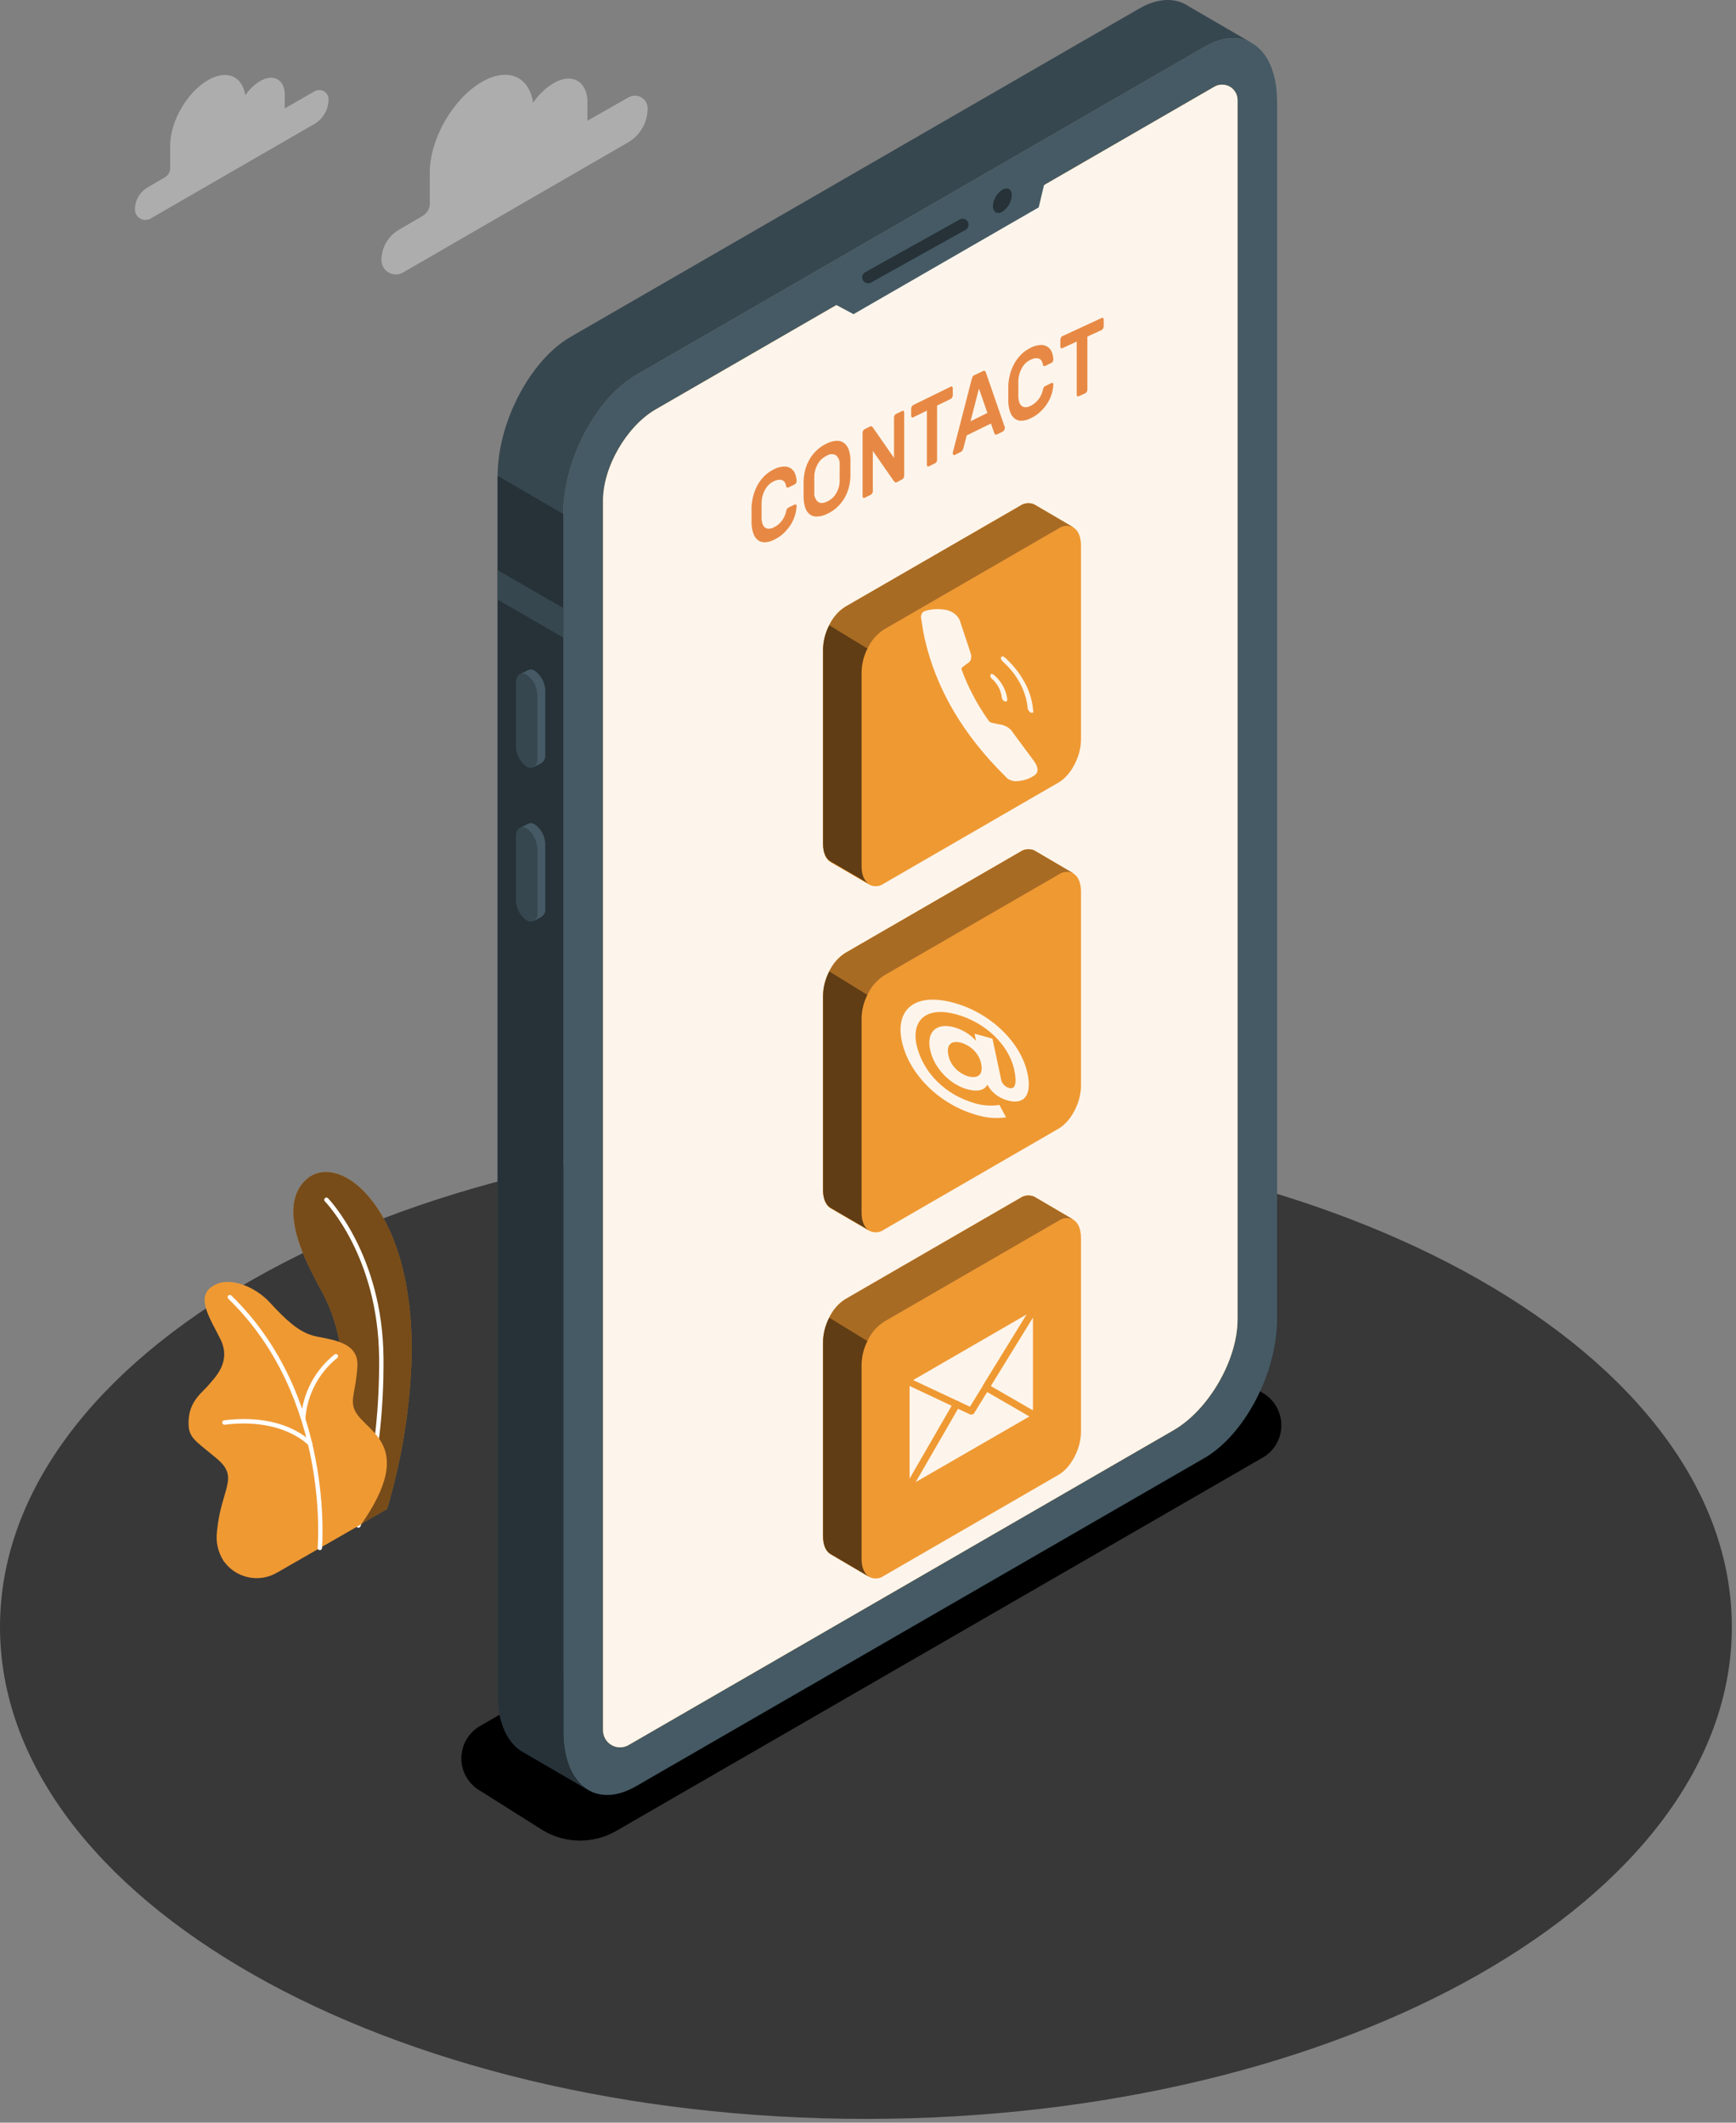 <svg width="283" height="346" viewBox="0 0 283 346" fill="none" xmlns="http://www.w3.org/2000/svg">
<rect x="0" y="0" width="283" height="346" fill="#808080" stroke="none"/>
<path d="M141.161 345.381C63.2 345.381 3.05176e-05 309.479 3.05176e-05 265.191C3.05176e-05 220.903 63.2 185 141.161 185C219.122 185 282.322 220.903 282.322 265.191C282.322 309.479 219.122 345.381 141.161 345.381Z" fill="#383838"/>
<path d="M100.464 298.438L205.835 237.597C206.762 237.063 207.532 236.294 208.068 235.368C208.603 234.442 208.885 233.391 208.885 232.321C208.885 231.251 208.603 230.2 208.068 229.274C207.532 228.348 206.762 227.579 205.835 227.045L195.441 220.49C193.647 219.457 191.612 218.913 189.542 218.913C187.471 218.913 185.437 219.457 183.642 220.49L78.257 281.339C77.33 281.873 76.56 282.642 76.025 283.568C75.489 284.494 75.207 285.545 75.207 286.615C75.207 287.685 75.489 288.735 76.025 289.662C76.56 290.588 77.33 291.357 78.257 291.891L88.651 298.438C90.446 299.477 92.484 300.024 94.558 300.024C96.632 300.024 98.669 299.477 100.464 298.438Z" fill="black"/>
<path d="M63.098 245.978L53.069 251.745C53.069 251.745 58.191 235.648 55.462 219.422C54.43 213.29 52.217 210.245 51.443 208.605C50.669 206.964 44.673 196.828 50.01 192.185C55.347 187.543 67.762 196.878 67.088 221.858C66.782 230.034 65.442 238.139 63.098 245.978Z" fill="#EF9933"/>
<path opacity="0.5" d="M63.098 245.978L53.069 251.745C53.069 251.745 58.191 235.648 55.462 219.422C54.43 213.29 52.217 210.245 51.443 208.605C50.669 206.964 44.673 196.828 50.01 192.185C55.347 187.543 67.762 196.878 67.088 221.858C66.782 230.034 65.442 238.139 63.098 245.978Z" fill="black"/>
<path d="M58.435 249.015C58.508 249.017 58.58 248.996 58.64 248.955C58.7 248.914 58.746 248.855 58.772 248.786C58.807 248.679 62.64 238.205 62.518 221.371C62.396 204.536 53.549 195.395 53.463 195.309C53.43 195.275 53.39 195.249 53.347 195.231C53.303 195.212 53.256 195.203 53.209 195.203C53.162 195.203 53.115 195.212 53.071 195.231C53.028 195.249 52.988 195.275 52.955 195.309C52.921 195.342 52.894 195.382 52.876 195.426C52.858 195.469 52.849 195.516 52.849 195.563C52.849 195.611 52.858 195.657 52.876 195.701C52.894 195.745 52.921 195.784 52.955 195.818C53.041 195.904 61.68 204.772 61.802 221.378C61.924 237.983 58.141 248.442 58.098 248.543C58.066 248.632 58.07 248.73 58.111 248.816C58.151 248.902 58.224 248.969 58.313 249.001C58.352 249.013 58.394 249.018 58.435 249.015Z" fill="white"/>
<path d="M58.914 248.442L45.203 256.322C43.775 257.167 42.08 257.442 40.458 257.093C38.835 256.744 37.404 255.796 36.449 254.438C35.541 253.026 35.159 251.34 35.367 249.674C36.026 242.554 39.121 240.913 35.331 237.74C31.542 234.566 30.553 234.344 30.768 231.292C30.983 228.241 33.068 226.908 34.056 225.705C35.045 224.501 37.782 221.98 35.919 218.254C34.056 214.529 31.513 210.926 35.367 209.278C37.667 208.29 41.499 209.608 44.021 212.344C46.543 215.081 48.62 217.051 51.034 217.71C53.449 218.369 58.477 218.476 58.263 222.639C58.048 226.801 56.944 228.226 57.933 230.082C59.796 233.549 67.898 235.519 58.914 248.442Z" fill="#EF9933"/>
<path d="M52.138 252.683C52.227 252.68 52.312 252.645 52.378 252.585C52.444 252.524 52.486 252.442 52.496 252.353C52.496 252.11 54.602 227.524 37.696 211.162C37.626 211.104 37.537 211.075 37.447 211.081C37.356 211.086 37.272 211.125 37.209 211.19C37.146 211.256 37.111 211.342 37.109 211.433C37.108 211.523 37.141 211.611 37.201 211.678C53.864 227.803 51.801 252.045 51.779 252.289C51.771 252.383 51.801 252.476 51.861 252.549C51.922 252.621 52.008 252.667 52.102 252.676L52.138 252.683Z" fill="white"/>
<path d="M49.423 231.522C49.513 231.522 49.6 231.488 49.666 231.427C49.733 231.366 49.774 231.282 49.781 231.192C49.931 229.287 50.467 227.432 51.358 225.741C52.248 224.05 53.474 222.558 54.96 221.356C54.999 221.329 55.032 221.295 55.057 221.255C55.083 221.215 55.1 221.17 55.108 221.123C55.116 221.077 55.114 221.029 55.104 220.983C55.093 220.937 55.074 220.893 55.046 220.855C55.02 220.816 54.986 220.783 54.946 220.758C54.907 220.733 54.863 220.716 54.817 220.708C54.771 220.7 54.724 220.701 54.678 220.712C54.633 220.722 54.59 220.741 54.552 220.769C52.968 222.025 51.663 223.596 50.718 225.383C49.773 227.169 49.21 229.133 49.064 231.149C49.056 231.245 49.087 231.34 49.148 231.414C49.21 231.487 49.298 231.534 49.394 231.543L49.423 231.522Z" fill="white"/>
<path d="M50.59 235.741C50.677 235.742 50.761 235.712 50.827 235.655C50.898 235.592 50.941 235.503 50.948 235.408C50.955 235.313 50.924 235.219 50.862 235.147C50.69 234.946 46.457 230.275 36.535 231.515C36.441 231.527 36.356 231.576 36.298 231.652C36.24 231.727 36.215 231.822 36.227 231.916C36.239 232.01 36.288 232.096 36.363 232.155C36.438 232.214 36.533 232.241 36.628 232.231C46.156 231.035 50.289 235.576 50.332 235.619C50.365 235.656 50.404 235.686 50.449 235.706C50.493 235.727 50.541 235.739 50.59 235.741Z" fill="white"/>
<path d="M103.674 291.167L196.343 237.661C202.884 233.885 208.185 223.756 208.185 215.038V16.603C208.185 7.884 202.884 3.88 196.343 7.655L103.674 61.161C97.133 64.936 91.832 75.066 91.832 83.784V282.219C91.832 290.93 97.133 294.942 103.674 291.167Z" fill="#455A64"/>
<path d="M93 54.922L185.677 1.416C188.471 -0.196 191.035 -0.382 193.063 0.606C193.311 0.731 193.55 0.872 193.779 1.029L204.167 7.068C202.075 5.814 199.338 5.908 196.337 7.641L103.667 61.147C97.126 64.922 91.825 75.052 91.825 83.77V282.205C91.825 286.819 93.308 290.085 95.672 291.633L85.421 285.665C82.806 284.275 81.122 280.873 81.122 275.994V77.559C81.122 68.826 86.459 58.697 93 54.922Z" fill="#37474F"/>
<path d="M91.832 83.77V282.205C91.832 286.819 93.315 290.085 95.679 291.633L85.42 285.665C82.805 284.275 81.122 280.873 81.122 275.994V77.559L91.796 83.756L91.832 83.77Z" fill="#263238"/>
<path d="M81.158 92.954L91.832 99.115V103.929L81.158 97.761V92.954Z" fill="#37474F"/>
<path d="M85.836 124.969C86.788 125.52 87.562 124.933 87.562 123.665V113.314C87.552 112.666 87.391 112.031 87.091 111.457C86.791 110.884 86.361 110.388 85.836 110.011C84.883 109.459 84.109 110.011 84.109 111.315V121.666C84.119 122.314 84.28 122.949 84.58 123.523C84.88 124.096 85.31 124.592 85.836 124.969Z" fill="#37474F"/>
<path d="M87.569 123.694V113.313C87.559 112.666 87.398 112.03 87.098 111.457C86.799 110.883 86.368 110.388 85.843 110.011C85.686 109.901 85.502 109.834 85.311 109.816C85.121 109.799 84.928 109.831 84.754 109.911L86.05 109.244C86.228 109.159 86.424 109.122 86.621 109.137C86.817 109.152 87.006 109.219 87.168 109.33C87.694 109.708 88.125 110.203 88.426 110.776C88.727 111.349 88.89 111.985 88.901 112.633V122.977C88.928 123.239 88.889 123.502 88.786 123.744C88.683 123.986 88.521 124.198 88.314 124.36L86.96 125.076C87.176 124.921 87.346 124.711 87.453 124.468C87.56 124.225 87.6 123.957 87.569 123.694Z" fill="#455A64"/>
<path d="M85.836 150.021C86.788 150.572 87.562 150.021 87.562 148.717V138.365C87.552 137.718 87.39 137.083 87.091 136.509C86.791 135.936 86.361 135.44 85.836 135.063C84.883 134.511 84.109 135.063 84.109 136.374V146.718C84.118 147.365 84.278 148.002 84.578 148.575C84.878 149.149 85.309 149.644 85.836 150.021Z" fill="#37474F"/>
<path d="M87.57 148.716V138.365C87.559 137.718 87.398 137.082 87.098 136.509C86.798 135.935 86.369 135.44 85.843 135.062C85.685 134.954 85.502 134.888 85.312 134.871C85.121 134.853 84.929 134.885 84.754 134.962L86.051 134.289C86.227 134.199 86.425 134.16 86.622 134.176C86.819 134.191 87.008 134.26 87.168 134.375C87.696 134.751 88.128 135.245 88.429 135.819C88.73 136.393 88.892 137.029 88.902 137.677V148.05C88.93 148.311 88.89 148.576 88.787 148.817C88.685 149.059 88.522 149.271 88.315 149.433L86.961 150.149C87.185 149.99 87.361 149.772 87.468 149.519C87.576 149.266 87.611 148.988 87.57 148.716Z" fill="#455A64"/>
<path d="M106.911 66.727L197.977 14.131C198.357 13.913 198.787 13.797 199.226 13.796C199.664 13.796 200.095 13.909 200.476 14.127C200.857 14.344 201.174 14.657 201.397 15.035C201.619 15.413 201.739 15.842 201.745 16.28V215.038C201.745 221.671 197.038 229.817 191.293 233.133L102.463 284.447C102.041 284.69 101.564 284.817 101.078 284.817C100.592 284.816 100.114 284.688 99.693 284.445C99.272 284.202 98.923 283.852 98.68 283.432C98.436 283.011 98.308 282.533 98.308 282.047V81.649C98.272 76.176 102.155 69.464 106.911 66.727Z" fill="#EF9933"/>
<path opacity="0.9" d="M106.911 66.727L197.977 14.131C198.357 13.913 198.787 13.797 199.226 13.796C199.664 13.796 200.095 13.909 200.476 14.127C200.857 14.344 201.174 14.657 201.397 15.035C201.619 15.413 201.739 15.842 201.745 16.28V215.038C201.745 221.671 197.038 229.817 191.293 233.133L102.463 284.447C102.041 284.69 101.564 284.817 101.078 284.817C100.592 284.816 100.114 284.688 99.693 284.445C99.272 284.202 98.923 283.852 98.68 283.432C98.436 283.011 98.308 282.533 98.308 282.047V81.649C98.272 76.176 102.155 69.464 106.911 66.727Z" fill="white"/>
<path d="M170.74 27.864L169.329 33.803L139.141 51.211L133.926 48.431L170.74 27.864Z" fill="#455A64"/>
<path d="M161.864 33.602C161.864 34.591 162.581 34.985 163.412 34.498C163.858 34.201 164.228 33.805 164.493 33.339C164.758 32.874 164.91 32.353 164.938 31.818C164.938 30.837 164.221 30.436 163.39 30.93C162.944 31.225 162.574 31.62 162.309 32.084C162.044 32.548 161.891 33.068 161.864 33.602Z" fill="#263238"/>
<path d="M141.527 46.175C141.692 46.173 141.854 46.131 141.999 46.053L157.416 37.456C157.633 37.328 157.792 37.121 157.859 36.877C157.925 36.634 157.894 36.374 157.772 36.153C157.649 35.932 157.445 35.768 157.203 35.696C156.961 35.623 156.701 35.648 156.477 35.766L141.054 44.362C140.866 44.466 140.719 44.63 140.634 44.827C140.55 45.024 140.534 45.244 140.588 45.452C140.642 45.659 140.764 45.843 140.934 45.974C141.103 46.105 141.312 46.175 141.527 46.175Z" fill="#263238"/>
<path d="M137.808 155.331L166.298 138.854C166.626 138.627 167.005 138.485 167.402 138.441C167.798 138.397 168.199 138.453 168.569 138.603C168.647 138.639 168.721 138.683 168.791 138.732L174.988 142.364H174.945C175.725 142.809 176.22 143.84 176.22 145.316V177.008C176.22 179.687 174.594 182.804 172.581 183.964L144.09 200.441C143.729 200.702 143.299 200.852 142.853 200.871C142.407 200.89 141.966 200.778 141.583 200.548C141.602 200.556 141.62 200.568 141.633 200.584L135.48 197.002C134.677 196.572 134.169 195.526 134.169 194.029V162.287C134.169 159.607 135.766 156.491 137.808 155.331Z" fill="#EF9933"/>
<path d="M135.186 158.332C135.762 157.107 136.67 156.067 137.808 155.331L166.298 138.854C166.626 138.627 167.005 138.485 167.401 138.441C167.798 138.397 168.199 138.453 168.569 138.603C168.646 138.639 168.721 138.683 168.791 138.732L174.987 142.364C174.608 142.171 174.183 142.085 173.759 142.116C173.334 142.148 172.926 142.296 172.58 142.544L144.09 159.02C142.914 159.789 141.982 160.877 141.404 162.158L135.186 158.332Z" fill="#EF9933"/>
<path d="M140.451 197.654C140.451 199.087 140.91 200.083 141.633 200.52L135.48 196.938C134.677 196.508 134.169 195.462 134.169 193.965V162.287C134.199 160.908 134.547 159.555 135.186 158.333L141.404 162.158C140.807 163.344 140.482 164.649 140.451 165.976V197.654Z" fill="#EF9933"/>
<path opacity="0.3" d="M135.186 158.332C135.762 157.107 136.67 156.067 137.808 155.331L166.298 138.854C166.626 138.627 167.005 138.485 167.401 138.441C167.798 138.397 168.199 138.453 168.569 138.603C168.646 138.639 168.721 138.683 168.791 138.732L174.987 142.364C174.608 142.171 174.183 142.085 173.759 142.116C173.334 142.148 172.926 142.296 172.58 142.544L144.09 159.02C142.914 159.789 141.982 160.877 141.404 162.158L135.186 158.332Z" fill="black"/>
<path opacity="0.6" d="M140.451 197.654C140.451 199.087 140.91 200.083 141.633 200.52L135.48 196.938C134.677 196.508 134.169 195.462 134.169 193.965V162.287C134.199 160.908 134.547 159.555 135.186 158.333L141.404 162.158C140.807 163.344 140.482 164.649 140.451 165.976V197.654Z" fill="black"/>
<path d="M148.804 175.052C148.804 179.157 150.43 180.554 152.866 179.143C153.538 178.76 154.126 178.246 154.593 177.63C155.061 177.015 155.4 176.311 155.588 175.561C156.305 176.442 157.415 176.499 158.977 175.597C161.541 174.114 163.561 170.582 163.561 167.151C163.561 163.719 161.563 162.537 158.977 164.027C157.664 164.801 156.604 165.938 155.925 167.301V165.947L153.224 167.509V174.93C153.264 175.321 153.197 175.715 153.029 176.07C152.861 176.425 152.599 176.727 152.271 176.943C151.362 177.474 150.803 176.578 150.803 173.92C150.803 169.271 153.783 164.342 158.189 161.799C162.594 159.256 165.567 161.026 165.567 165.811C165.51 168.35 164.81 170.834 163.533 173.029C162.257 175.225 160.445 177.062 158.268 178.369C157.085 179.097 155.742 179.525 154.356 179.616L153.719 182.087C155.332 181.957 156.892 181.444 158.268 180.59C163.998 177.273 167.788 170.596 167.788 164.55C167.788 158.504 163.963 156.312 158.189 159.65C152.608 162.867 148.804 169.307 148.804 175.052ZM155.882 171.606C155.868 170.698 156.09 169.802 156.525 169.004C156.961 168.207 157.596 167.536 158.368 167.058C159.801 166.219 160.825 166.807 160.825 168.755C160.843 169.665 160.627 170.564 160.197 171.366C159.766 172.168 159.136 172.845 158.368 173.333C156.935 174.142 155.882 173.62 155.882 171.606Z" fill="#EF9933"/>
<g opacity="0.9">
<path d="M167.503 174.969C168.263 178.554 166.933 180.11 164.293 179.382C163.566 179.187 162.897 178.859 162.326 178.418C161.755 177.977 161.295 177.433 160.972 176.817C160.435 177.735 159.361 178.014 157.669 177.549C154.89 176.785 152.263 174.118 151.629 171.122C150.994 168.125 152.727 166.679 155.529 167.445C156.953 167.849 158.199 168.623 159.115 169.673L158.864 168.491L161.791 169.296L163.164 175.777C163.197 176.127 163.336 176.457 163.565 176.732C163.795 177.007 164.107 177.217 164.467 177.338C165.453 177.613 165.833 176.715 165.342 174.394C164.482 170.334 160.659 166.646 155.886 165.337C151.113 164.027 148.536 166.187 149.422 170.367C149.948 172.572 151.091 174.596 152.743 176.25C154.396 177.904 156.505 179.133 158.874 179.824C160.164 180.215 161.555 180.311 162.925 180.103L164.005 182.13C162.405 182.35 160.787 182.224 159.285 181.763C153.074 180.052 148.138 175.005 147.019 169.725C145.901 164.445 149.232 161.739 155.488 163.46C161.534 165.114 166.44 169.952 167.503 174.969ZM159.953 173.424C159.799 172.628 159.416 171.891 158.843 171.285C158.27 170.679 157.526 170.224 156.684 169.966C155.129 169.53 154.238 170.255 154.598 171.957C154.748 172.755 155.126 173.496 155.695 174.107C156.264 174.718 157.004 175.179 157.845 175.446C159.394 175.857 160.326 175.182 159.953 173.424Z" fill="white"/>
</g>
<path d="M137.808 211.766L166.298 195.29C166.625 195.061 167.005 194.919 167.402 194.876C167.799 194.834 168.2 194.892 168.569 195.046C168.647 195.082 168.721 195.125 168.791 195.175L174.988 198.807H174.945C175.725 199.251 176.22 200.283 176.22 201.751V233.429C176.22 236.116 174.594 239.225 172.581 240.385L144.09 256.862C143.73 257.125 143.299 257.276 142.853 257.295C142.407 257.314 141.965 257.201 141.583 256.969L141.633 257.012L135.48 253.394C134.677 252.972 134.169 251.962 134.169 250.422V218.715C134.169 216.036 135.766 212.927 137.808 211.766Z" fill="#EF9933"/>
<path d="M135.186 214.768C135.76 213.541 136.669 212.5 137.808 211.766L166.298 195.29C166.625 195.061 167.005 194.919 167.402 194.876C167.799 194.834 168.2 194.892 168.569 195.046C168.646 195.082 168.721 195.125 168.791 195.175L174.987 198.807C174.609 198.611 174.184 198.524 173.76 198.554C173.335 198.585 172.927 198.732 172.58 198.979L144.09 215.455C142.912 216.225 141.98 217.317 141.404 218.6L135.186 214.768Z" fill="#EF9933"/>
<path d="M140.451 254.083C140.451 255.515 140.91 256.511 141.633 256.984L135.48 253.366C134.677 252.944 134.169 251.933 134.169 250.393V218.715C134.199 217.339 134.547 215.988 135.186 214.768L141.404 218.593C140.807 219.777 140.482 221.079 140.451 222.405V254.083Z" fill="#EF9933"/>
<path opacity="0.3" d="M135.186 214.768C135.76 213.541 136.669 212.5 137.808 211.766L166.298 195.29C166.625 195.061 167.005 194.919 167.402 194.876C167.799 194.834 168.2 194.892 168.569 195.046C168.646 195.082 168.721 195.125 168.791 195.175L174.987 198.807C174.609 198.611 174.184 198.524 173.76 198.554C173.335 198.585 172.927 198.732 172.58 198.979L144.09 215.455C142.912 216.225 141.98 217.317 141.404 218.6L135.186 214.768Z" fill="black"/>
<path opacity="0.6" d="M140.451 254.083C140.451 255.515 140.91 256.511 141.633 256.984L135.48 253.366C134.677 252.944 134.169 251.933 134.169 250.393V218.715C134.199 217.339 134.547 215.988 135.186 214.768L141.404 218.593C140.807 219.777 140.482 221.079 140.451 222.405V254.083Z" fill="black"/>
<path d="M161.52 225.929L168.39 214.768V229.891L161.52 225.929Z" fill="#EF9933"/>
<path d="M155.137 229.145L148.282 241.016V225.915L155.137 229.145Z" fill="#EF9933"/>
<path d="M167.351 214.259L160.295 225.721C160.265 225.746 160.238 225.775 160.216 225.807C160.21 225.836 160.21 225.865 160.216 225.893L158.117 229.303L156.34 228.465C156.313 228.435 156.281 228.408 156.247 228.386C156.177 228.345 156.099 228.321 156.018 228.314L148.854 224.955L167.351 214.259Z" fill="#EF9933"/>
<path d="M156.176 229.633L158.096 230.535C158.17 230.57 158.251 230.587 158.332 230.585C158.431 230.587 158.528 230.562 158.615 230.514C158.702 230.467 158.775 230.397 158.826 230.313L160.925 226.903L167.817 230.886L149.27 241.589L156.176 229.633Z" fill="#EF9933"/>
<g opacity="0.9">
<path d="M161.52 225.929L168.39 214.768V229.891L161.52 225.929Z" fill="white"/>
<path d="M155.136 229.145L148.281 241.016V225.915L155.136 229.145Z" fill="white"/>
<path d="M167.351 214.259L160.294 225.721C160.264 225.746 160.238 225.775 160.216 225.807C160.209 225.836 160.209 225.865 160.216 225.893L158.117 229.303L156.34 228.465C156.312 228.435 156.281 228.408 156.247 228.386C156.177 228.345 156.098 228.321 156.018 228.314L148.854 224.955L167.351 214.259Z" fill="white"/>
<path d="M156.175 229.633L158.095 230.535C158.169 230.57 158.25 230.587 158.332 230.585C158.431 230.587 158.528 230.562 158.615 230.514C158.701 230.467 158.774 230.397 158.826 230.313L160.925 226.903L167.816 230.886L149.27 241.589L156.175 229.633Z" fill="white"/>
</g>
<path d="M137.808 98.923L166.298 82.447C166.625 82.218 167.005 82.076 167.402 82.034C167.799 81.991 168.2 82.049 168.569 82.203C168.647 82.239 168.721 82.282 168.791 82.332L174.988 85.964H174.945C175.725 86.401 176.22 87.44 176.22 88.908V120.586C176.22 123.266 174.594 126.382 172.581 127.542L144.09 144.019C143.73 144.282 143.299 144.433 142.853 144.452C142.407 144.471 141.965 144.358 141.583 144.126L141.633 144.162L135.48 140.58C134.677 140.158 134.169 139.148 134.169 137.607V105.851C134.169 103.171 135.766 100.055 137.808 98.923Z" fill="#EF9933"/>
<path d="M135.186 101.903C135.76 100.674 136.669 99.632 137.808 98.895L166.298 82.447C166.625 82.218 167.005 82.076 167.402 82.034C167.799 81.991 168.2 82.049 168.569 82.203C168.646 82.239 168.721 82.282 168.791 82.332L174.987 85.964C174.609 85.769 174.184 85.681 173.76 85.712C173.335 85.742 172.927 85.889 172.58 86.136L144.09 102.613C142.912 103.382 141.98 104.474 141.404 105.758L135.186 101.903Z" fill="#EF9933"/>
<path d="M140.451 141.19C140.451 142.622 140.91 143.618 141.633 144.055L135.48 140.473C134.677 140.051 134.169 139.041 134.169 137.5V105.851C134.199 104.474 134.547 103.124 135.186 101.904L141.404 105.729C140.807 106.913 140.482 108.215 140.451 109.54V141.19Z" fill="#EF9933"/>
<path opacity="0.3" d="M135.186 101.903C135.76 100.674 136.669 99.632 137.808 98.895L166.298 82.447C166.625 82.218 167.005 82.076 167.402 82.034C167.799 81.991 168.2 82.049 168.569 82.203C168.646 82.239 168.721 82.282 168.791 82.332L174.987 85.964C174.609 85.769 174.184 85.681 173.76 85.712C173.335 85.742 172.927 85.889 172.58 86.136L144.09 102.613C142.912 103.382 141.98 104.474 141.404 105.758L135.186 101.903Z" fill="black"/>
<path opacity="0.6" d="M140.451 141.19C140.451 142.622 140.91 143.618 141.633 144.055L135.48 140.473C134.677 140.051 134.169 139.041 134.169 137.5V105.851C134.199 104.474 134.547 103.124 135.186 101.904L141.404 105.729C140.807 106.913 140.482 108.215 140.451 109.54V141.19Z" fill="black"/>
<path d="M149.771 127.578C150.867 125.773 151.971 123.996 153.067 122.177C153.24 121.832 153.483 121.527 153.78 121.281C154.078 121.034 154.422 120.851 154.793 120.744C155.323 120.637 155.853 120.515 156.398 120.357C156.592 120.276 156.755 120.136 156.863 119.956C158.657 116.887 160.083 113.616 161.111 110.213C161.133 110.141 161.14 110.064 161.13 109.989C161.12 109.913 161.094 109.841 161.054 109.776C160.717 109.44 160.338 109.132 159.994 108.831C159.65 108.53 159.471 107.835 159.722 106.932C160.252 105.02 160.76 103.107 161.291 101.201C161.393 100.66 161.636 100.155 161.996 99.738C162.356 99.32 162.819 99.005 163.339 98.823C164.495 98.502 165.721 98.547 166.85 98.952C167.287 99.117 167.516 99.511 167.523 100.191C167.337 101.502 167.215 102.799 166.964 104.131C165.197 113.74 160.947 122.576 154.213 130.637C154.037 130.905 153.801 131.127 153.523 131.286C153.246 131.445 152.935 131.537 152.615 131.554C151.5 131.528 150.429 131.115 149.585 130.386C148.947 129.813 149.012 128.796 149.771 127.578Z" fill="#EF9933"/>
<path d="M149.857 117.814C150.007 115.754 150.575 113.745 151.526 111.911C152.237 110.479 153.141 109.151 154.213 107.964C154.492 107.649 154.728 107.549 154.872 107.785C155.015 108.022 154.872 108.358 154.6 108.666L154.32 108.989C152.34 111.274 151.092 114.102 150.738 117.105C150.742 117.324 150.72 117.543 150.674 117.757C150.584 118.003 150.439 118.226 150.251 118.409C150.101 118.516 149.929 118.409 149.807 118.409C149.85 118.115 149.843 117.965 149.857 117.814Z" fill="#EF9933"/>
<path d="M156.348 111.933C155.448 112.922 154.901 114.182 154.793 115.515C154.746 115.717 154.671 115.913 154.571 116.095C154.134 116.453 153.919 116.331 153.919 115.88C154.072 114.171 154.779 112.559 155.932 111.288C156.204 111.009 156.426 110.923 156.555 111.159C156.602 111.294 156.607 111.44 156.57 111.578C156.533 111.716 156.455 111.839 156.348 111.933Z" fill="#EF9933"/>
<g opacity="0.9">
<path d="M168.493 123.961C167.36 122.423 166.219 120.91 165.086 119.36C164.907 119.066 164.655 118.806 164.348 118.596C164.041 118.386 163.685 118.231 163.301 118.14C162.753 118.048 162.205 117.944 161.643 117.81C161.442 117.741 161.273 117.621 161.161 117.468C159.307 114.854 157.833 112.068 156.769 109.17C156.747 109.108 156.74 109.043 156.751 108.979C156.761 108.914 156.787 108.853 156.829 108.798C157.177 108.511 157.569 108.248 157.925 107.992C158.28 107.736 158.465 107.144 158.206 106.375C157.658 104.746 157.132 103.117 156.584 101.494C156.478 101.033 156.227 100.603 155.855 100.247C155.483 99.891 155.004 99.623 154.466 99.468C153.272 99.194 152.004 99.233 150.837 99.578C150.386 99.718 150.149 100.054 150.141 100.633C150.334 101.75 150.46 102.854 150.719 103.989C152.546 112.174 156.94 119.7 163.901 126.566C164.083 126.794 164.327 126.983 164.614 127.119C164.901 127.254 165.223 127.333 165.553 127.347C166.705 127.325 167.813 126.973 168.686 126.353C169.345 125.864 169.278 124.998 168.493 123.961Z" fill="white"/>
<path d="M168.404 115.644C168.249 113.889 167.662 112.178 166.679 110.616C165.944 109.396 165.01 108.264 163.901 107.254C163.613 106.985 163.368 106.9 163.22 107.101C163.072 107.303 163.22 107.589 163.501 107.852L163.79 108.126C165.837 110.073 167.127 112.482 167.493 115.04C167.49 115.226 167.512 115.413 167.56 115.595C167.653 115.805 167.802 115.995 167.997 116.15C168.152 116.242 168.33 116.15 168.456 116.15C168.412 115.9 168.419 115.772 168.404 115.644Z" fill="white"/>
<path d="M161.694 110.634C162.624 111.477 163.19 112.549 163.302 113.685C163.35 113.857 163.428 114.024 163.531 114.179C163.983 114.484 164.205 114.38 164.205 113.996C164.047 112.54 163.316 111.167 162.124 110.085C161.843 109.847 161.613 109.773 161.48 109.975C161.432 110.09 161.427 110.214 161.465 110.331C161.503 110.449 161.583 110.554 161.694 110.634Z" fill="white"/>
</g>
<path d="M102.47 15.865L95.758 19.683V17.305C95.758 17.14 95.758 16.968 95.758 16.803C95.758 16.639 95.758 16.481 95.758 16.323V16.238C95.514 13.093 93.129 11.882 90.22 13.565C88.903 14.375 87.775 15.457 86.91 16.739C86.258 12.441 82.77 10.922 78.55 13.351C73.865 16.058 70.069 22.663 70.069 28.05V33.137C70.075 33.544 69.975 33.945 69.777 34.301C69.58 34.657 69.293 34.954 68.944 35.164L64.99 37.478C64.136 37.984 63.429 38.703 62.936 39.564C62.444 40.426 62.184 41.4 62.181 42.392C62.181 42.804 62.289 43.208 62.495 43.565C62.701 43.921 62.997 44.217 63.354 44.422C63.711 44.628 64.115 44.736 64.527 44.736C64.938 44.735 65.343 44.626 65.699 44.42L102.37 23.222C103.343 22.657 104.151 21.847 104.714 20.873C105.277 19.899 105.575 18.795 105.579 17.67C105.579 17.306 105.484 16.948 105.303 16.633C105.121 16.317 104.86 16.055 104.545 15.872C104.23 15.689 103.872 15.592 103.508 15.591C103.144 15.59 102.786 15.684 102.47 15.865Z" fill="#E6E6E6" fill-opacity="0.45"/>
<path d="M51.3 14.869L46.421 17.67V15.922C46.421 15.8 46.421 15.679 46.421 15.557C46.421 15.435 46.421 15.32 46.421 15.206V15.163C46.242 12.878 44.508 11.996 42.395 13.222C41.438 13.808 40.617 14.592 39.988 15.521C39.508 12.412 36.972 11.287 33.906 13.057C30.496 15.027 27.738 19.812 27.738 23.745V27.449C27.735 27.739 27.658 28.024 27.512 28.275C27.366 28.526 27.158 28.735 26.907 28.881L24.042 30.565C23.418 30.931 22.901 31.455 22.543 32.084C22.185 32.712 21.998 33.423 22 34.147C22 34.443 22.078 34.734 22.225 34.991C22.372 35.248 22.584 35.463 22.839 35.613C23.095 35.763 23.385 35.845 23.681 35.849C23.977 35.853 24.269 35.78 24.529 35.637L51.228 20.22C51.935 19.811 52.523 19.223 52.931 18.515C53.34 17.807 53.556 17.005 53.556 16.187C53.557 15.923 53.488 15.663 53.356 15.433C53.225 15.204 53.035 15.012 52.807 14.879C52.579 14.746 52.319 14.675 52.055 14.673C51.79 14.671 51.53 14.739 51.3 14.869Z" fill="#E6E6E6" fill-opacity="0.45"/>
<path d="M128.162 83.325C128.171 83.195 128.216 83.067 128.293 82.954C128.343 82.868 128.42 82.795 128.516 82.743L129.526 82.254C129.562 82.233 129.604 82.222 129.647 82.222C129.691 82.222 129.733 82.233 129.769 82.254C129.809 82.289 129.838 82.332 129.854 82.379C129.869 82.426 129.871 82.476 129.86 82.523C129.83 83.007 129.745 83.487 129.607 83.958C129.458 84.479 129.234 84.983 128.94 85.46C128.634 85.964 128.254 86.434 127.808 86.86C127.345 87.316 126.787 87.699 126.161 87.991C125.708 88.236 125.185 88.376 124.646 88.396C124.229 88.396 123.828 88.263 123.524 88.025C123.183 87.73 122.939 87.367 122.817 86.97C122.631 86.443 122.529 85.899 122.514 85.35C122.514 84.953 122.514 84.506 122.514 84.017C122.514 83.528 122.514 83.08 122.514 82.667C122.542 82.022 122.644 81.381 122.817 80.752C122.978 80.15 123.215 79.565 123.524 79.005C123.826 78.485 124.203 77.998 124.646 77.554C125.076 77.134 125.588 76.777 126.161 76.499C126.652 76.228 127.221 76.07 127.808 76.044C128.219 76.029 128.621 76.14 128.94 76.356C129.254 76.579 129.485 76.871 129.607 77.2C129.754 77.582 129.839 77.98 129.86 78.381C129.868 78.504 129.837 78.626 129.769 78.735C129.718 78.833 129.634 78.915 129.526 78.972L128.516 79.461C128.48 79.477 128.44 79.486 128.399 79.486C128.359 79.486 128.319 79.477 128.283 79.461C128.24 79.432 128.205 79.394 128.182 79.352C128.16 79.309 128.149 79.263 128.152 79.216C128.126 79.029 128.065 78.847 127.97 78.676C127.889 78.515 127.745 78.38 127.562 78.295C127.379 78.209 127.167 78.177 126.96 78.204C126.66 78.237 126.374 78.327 126.121 78.465C125.796 78.62 125.508 78.823 125.272 79.064C125.029 79.322 124.829 79.606 124.676 79.908C124.511 80.211 124.385 80.528 124.302 80.853C124.212 81.186 124.161 81.525 124.151 81.865C124.151 82.279 124.151 82.709 124.151 83.224C124.151 83.739 124.151 84.152 124.151 84.548C124.158 84.834 124.209 85.117 124.302 85.392C124.37 85.606 124.498 85.802 124.676 85.966C124.834 86.1 125.047 86.179 125.272 86.185C125.574 86.186 125.869 86.112 126.121 85.974C126.434 85.826 126.717 85.638 126.96 85.417C127.192 85.21 127.395 84.98 127.566 84.734C127.725 84.504 127.854 84.261 127.95 84.008C128.046 83.787 128.117 83.558 128.162 83.325Z" fill="#E78945"/>
<path d="M170.02 63.514C170.029 63.383 170.074 63.256 170.152 63.142C170.201 63.056 170.278 62.983 170.374 62.931L171.384 62.442C171.42 62.421 171.462 62.41 171.506 62.41C171.549 62.41 171.591 62.421 171.627 62.442C171.667 62.478 171.696 62.521 171.712 62.568C171.728 62.615 171.73 62.664 171.718 62.712C171.688 63.196 171.604 63.676 171.465 64.146C171.317 64.668 171.093 65.172 170.798 65.648C170.492 66.152 170.112 66.623 169.667 67.049C169.203 67.505 168.645 67.888 168.02 68.179C167.567 68.424 167.043 68.564 166.504 68.584C166.087 68.584 165.686 68.451 165.383 68.213C165.042 67.918 164.798 67.555 164.675 67.158C164.49 66.632 164.388 66.087 164.372 65.538C164.372 65.142 164.372 64.695 164.372 64.205C164.372 63.716 164.372 63.269 164.372 62.855C164.401 62.211 164.502 61.569 164.675 60.94C164.836 60.339 165.073 59.753 165.383 59.194C165.685 58.674 166.061 58.187 166.504 57.743C166.934 57.322 167.447 56.966 168.02 56.688C168.51 56.416 169.079 56.259 169.667 56.232C170.077 56.217 170.48 56.328 170.798 56.544C171.112 56.767 171.344 57.06 171.465 57.388C171.612 57.771 171.697 58.168 171.718 58.569C171.727 58.692 171.695 58.815 171.627 58.924C171.577 59.021 171.492 59.104 171.384 59.16L170.374 59.649C170.338 59.666 170.298 59.674 170.258 59.674C170.217 59.674 170.177 59.666 170.142 59.649C170.098 59.62 170.064 59.583 170.041 59.54C170.018 59.498 170.008 59.451 170.01 59.405C169.985 59.218 169.923 59.035 169.828 58.865C169.747 58.703 169.604 58.569 169.421 58.483C169.238 58.397 169.025 58.365 168.818 58.392C168.519 58.426 168.232 58.515 167.979 58.654C167.655 58.808 167.367 59.011 167.131 59.253C166.887 59.511 166.687 59.794 166.534 60.096C166.369 60.399 166.244 60.716 166.161 61.041C166.07 61.374 166.02 61.713 166.009 62.054C166.009 62.467 166.009 62.898 166.009 63.412C166.009 63.927 166.009 64.34 166.009 64.737C166.017 65.022 166.067 65.306 166.161 65.581C166.228 65.794 166.356 65.991 166.534 66.154C166.692 66.288 166.906 66.367 167.131 66.374C167.432 66.374 167.727 66.301 167.979 66.163C168.292 66.015 168.575 65.827 168.818 65.606C169.05 65.398 169.254 65.169 169.424 64.922C169.583 64.693 169.712 64.45 169.808 64.197C169.904 63.975 169.975 63.746 170.02 63.514Z" fill="#E78945"/>
<path d="M131.003 78.345C131.026 77.737 131.118 77.131 131.278 76.537C131.429 75.953 131.667 75.385 131.986 74.847C132.289 74.318 132.684 73.825 133.16 73.385C133.624 72.936 134.186 72.558 134.819 72.27C135.313 72.015 135.881 71.87 136.468 71.847C136.685 71.846 136.899 71.88 137.099 71.947C137.299 72.013 137.48 72.112 137.631 72.236C137.979 72.527 138.227 72.885 138.349 73.275C138.53 73.784 138.626 74.309 138.635 74.838C138.635 75.041 138.635 75.261 138.635 75.506C138.635 75.751 138.635 75.996 138.635 76.258C138.635 76.52 138.635 76.773 138.635 77.018C138.635 77.263 138.635 77.5 138.635 77.703C138.612 78.313 138.52 78.921 138.36 79.519C138.203 80.102 137.966 80.668 137.652 81.209C137.341 81.734 136.947 82.226 136.479 82.671C136.011 83.112 135.449 83.484 134.819 83.769C134.324 84.028 133.751 84.177 133.16 84.2C132.943 84.205 132.727 84.175 132.525 84.111C132.323 84.047 132.14 83.951 131.986 83.828C131.637 83.533 131.393 83.168 131.278 82.772C131.107 82.265 131.015 81.743 131.003 81.217C131.003 81.023 131.003 80.803 131.003 80.558C131.003 80.313 131.003 80.06 131.003 79.798C131.003 79.536 131.003 79.282 131.003 79.037C131.003 78.792 130.993 78.556 131.003 78.345ZM136.88 75.717C136.91 75.445 136.872 75.172 136.768 74.912C136.665 74.653 136.498 74.412 136.278 74.204C136.062 74.083 135.802 74.022 135.538 74.031C135.274 74.04 135.021 74.119 134.819 74.255C134.177 74.558 133.667 75.013 133.36 75.556C132.977 76.201 132.768 76.904 132.747 77.618C132.747 78.032 132.747 78.463 132.747 78.978C132.747 79.494 132.747 79.925 132.747 80.322C132.72 80.591 132.761 80.862 132.866 81.119C132.971 81.376 133.139 81.613 133.36 81.817C133.72 82.065 134.206 82.048 134.819 81.766C135.456 81.459 135.964 81.005 136.278 80.465C136.665 79.825 136.871 79.124 136.88 78.412C136.88 77.998 136.88 77.567 136.88 77.052C136.88 76.537 136.901 76.106 136.88 75.717Z" fill="#E78945"/>
<path d="M146.21 78.595C146.07 78.663 145.97 78.671 145.89 78.595L145.729 78.444L142.287 73.489V80.053C142.287 80.176 142.253 80.297 142.187 80.407C142.141 80.506 142.061 80.591 141.957 80.652L140.956 81.132C140.923 81.157 140.88 81.171 140.836 81.171C140.792 81.171 140.749 81.157 140.716 81.132C140.68 81.097 140.653 81.057 140.636 81.014C140.619 80.971 140.612 80.925 140.616 80.879V70.539C140.62 70.417 140.654 70.296 140.716 70.185C140.763 70.086 140.847 70.003 140.956 69.949L141.817 69.528C141.957 69.46 142.057 69.452 142.137 69.528L142.297 69.68L145.739 74.635V68.07C145.74 67.948 145.771 67.828 145.829 67.716C145.882 67.618 145.965 67.534 146.07 67.472L147.07 66.991C147.103 66.966 147.146 66.953 147.19 66.953C147.235 66.953 147.277 66.966 147.31 66.991C147.379 67.062 147.411 67.153 147.401 67.244V77.542C147.4 77.664 147.369 77.784 147.31 77.896C147.261 77.993 147.177 78.076 147.07 78.132L146.21 78.595Z" fill="#E78945"/>
<path d="M160.27 60.478C160.403 60.408 160.505 60.408 160.576 60.478C160.66 60.575 160.719 60.687 160.749 60.806L163.802 69.633C163.808 69.67 163.808 69.708 163.802 69.745C163.802 69.868 163.77 69.988 163.711 70.099C163.66 70.202 163.575 70.289 163.466 70.35L162.571 70.79C162.398 70.868 162.286 70.885 162.214 70.79C162.151 70.732 162.105 70.66 162.082 70.583L161.543 69.037L157.594 70.972L157.054 73.053C157.018 73.169 156.971 73.282 156.912 73.39C156.836 73.521 156.716 73.63 156.566 73.701L155.66 74.142C155.627 74.165 155.586 74.177 155.543 74.177C155.5 74.177 155.459 74.165 155.426 74.142C155.388 74.107 155.359 74.066 155.342 74.022C155.324 73.977 155.318 73.929 155.324 73.882C155.324 73.839 155.324 73.796 155.324 73.762L158.377 61.929C158.407 61.755 158.465 61.587 158.55 61.428C158.608 61.307 158.712 61.207 158.846 61.143L160.27 60.478ZM160.963 67.31L159.589 63.337L158.215 68.666L160.963 67.31Z" fill="#E78945"/>
<path d="M154.99 63.026C155.022 63.003 155.063 62.99 155.105 62.99C155.147 62.99 155.188 63.003 155.221 63.026C155.291 63.097 155.327 63.188 155.321 63.281V64.428C155.317 64.549 155.283 64.668 155.221 64.777C155.174 64.876 155.094 64.962 154.99 65.023L152.761 66.111V74.927C152.761 75.047 152.73 75.166 152.671 75.275C152.621 75.376 152.537 75.462 152.43 75.522L151.426 76.006C151.392 76.03 151.35 76.043 151.306 76.043C151.262 76.043 151.22 76.03 151.185 76.006C151.119 75.931 151.087 75.837 151.095 75.743V66.936L148.867 68.024C148.834 68.047 148.794 68.059 148.751 68.059C148.709 68.059 148.668 68.047 148.636 68.024C148.599 67.988 148.571 67.946 148.554 67.901C148.536 67.856 148.53 67.808 148.536 67.76V66.621C148.535 66.497 148.57 66.375 148.636 66.264C148.679 66.165 148.76 66.081 148.867 66.026L154.99 63.026Z" fill="#E78945"/>
<path d="M179.582 51.837C179.616 51.815 179.658 51.802 179.702 51.802C179.746 51.802 179.789 51.815 179.822 51.837C179.896 51.907 179.933 51.996 179.927 52.087V53.215C179.923 53.333 179.887 53.45 179.822 53.557C179.774 53.655 179.69 53.739 179.582 53.799L177.261 54.868V63.526C177.26 63.644 177.228 63.761 177.167 63.868C177.115 63.967 177.027 64.051 176.916 64.11L175.87 64.586C175.835 64.609 175.79 64.622 175.745 64.622C175.699 64.622 175.655 64.609 175.619 64.586C175.55 64.512 175.516 64.42 175.525 64.327V55.678L173.204 56.746C173.17 56.769 173.128 56.781 173.084 56.781C173.04 56.781 172.997 56.769 172.963 56.746C172.925 56.711 172.896 56.67 172.878 56.625C172.86 56.581 172.853 56.534 172.859 56.487V55.369C172.858 55.247 172.894 55.127 172.963 55.018C173.008 54.921 173.093 54.838 173.204 54.784L179.582 51.837Z" fill="#E78945"/>
</svg>
